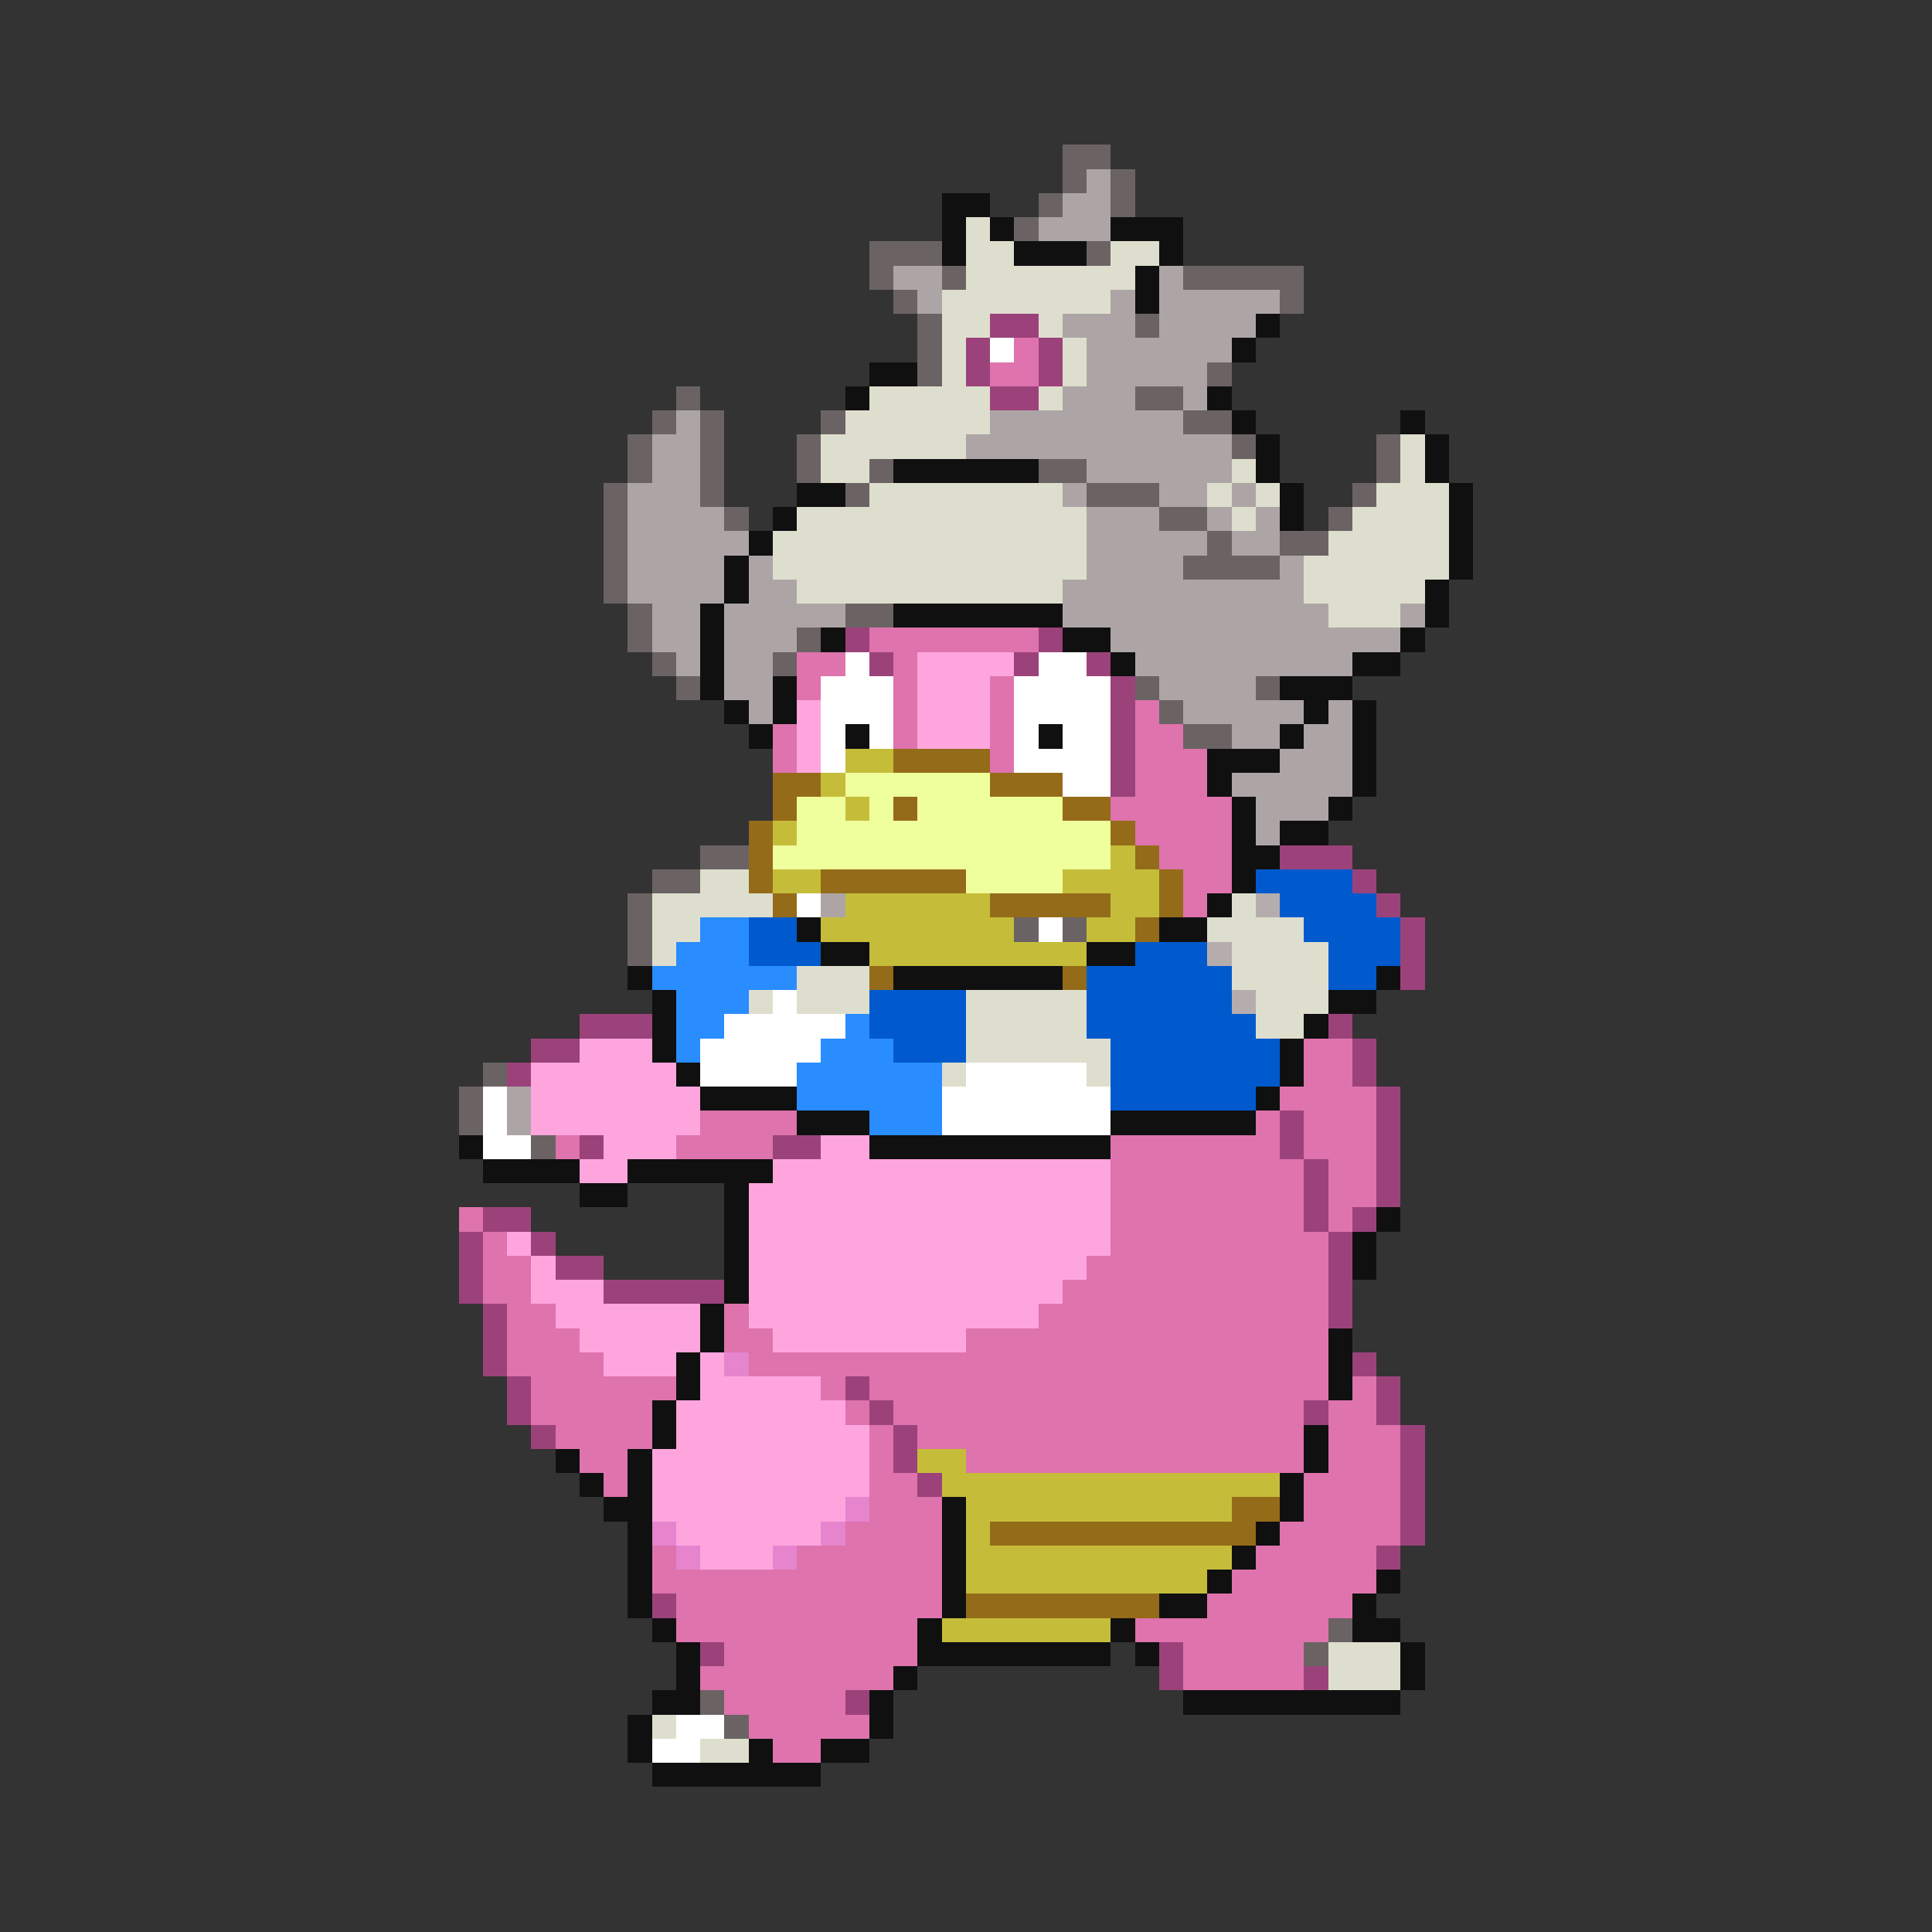 <svg xmlns="http://www.w3.org/2000/svg" viewBox="0 -0.5 80 80" shape-rendering="crispEdges">
<rect x="0" y="-0.5" width="80" height="80" fill="#333333" stroke="none"/>
<path stroke="#6b6363" d="M44 6h2M44 7h1M46 7h1M43 8h1M46 8h1M42 9h1M36 10h3M45 10h1M36 11h1M39 11h1M49 11h5M37 12h1M53 12h1M38 13h1M47 13h1M38 14h1M38 15h1M50 15h1M28 16h1M47 16h2M27 17h1M29 17h1M34 17h1M49 17h2M26 18h1M29 18h1M33 18h1M51 18h1M57 18h1M26 19h1M29 19h1M33 19h1M36 19h1M43 19h2M57 19h1M25 20h1M29 20h1M35 20h1M45 20h3M56 20h1M25 21h1M30 21h1M48 21h2M55 21h1M25 22h1M50 22h1M53 22h2M25 23h1M49 23h4M25 24h1M26 25h1M35 25h2M26 26h1M33 26h1M27 27h1M32 27h1M28 28h1M47 28h1M52 28h1M48 29h1M49 30h2M29 35h2M27 36h2M26 37h1M26 38h1M42 38h1M44 38h1M26 39h1M20 44h1M19 45h1M19 46h1M22 47h1M55 67h1M54 68h1M29 70h1M30 71h1" />
<path stroke="#ada5a5" d="M45 7h1M44 8h2M43 9h3M37 11h2M48 11h1M38 12h1M46 12h1M48 12h5M44 13h3M48 13h4M45 14h6M45 15h5M44 16h3M49 16h1M28 17h1M41 17h8M27 18h2M40 18h11M27 19h2M45 19h6M26 20h3M44 20h1M48 20h2M51 20h1M26 21h4M45 21h3M50 21h1M52 21h1M26 22h5M45 22h5M51 22h2M26 23h4M31 23h1M45 23h4M53 23h1M26 24h4M31 24h2M44 24h10M27 25h2M30 25h5M44 25h11M58 25h1M27 26h2M30 26h3M46 26h12M28 27h1M30 27h2M47 27h9M30 28h2M48 28h4M31 29h1M49 29h5M55 29h1M51 30h2M54 30h2M53 31h3M51 32h5M52 33h3M52 34h1M34 37h1M21 45h1M21 46h1" />
<path stroke="#101010" d="M39 8h2M39 9h1M41 9h1M46 9h3M39 10h1M42 10h3M48 10h1M47 11h1M47 12h1M52 13h1M51 14h1M36 15h2M35 16h1M50 16h1M51 17h1M58 17h1M52 18h1M59 18h1M37 19h6M52 19h1M59 19h1M33 20h2M53 20h1M60 20h1M32 21h1M53 21h1M60 21h1M31 22h1M60 22h1M30 23h1M60 23h1M30 24h1M59 24h1M29 25h1M37 25h7M59 25h1M29 26h1M34 26h1M44 26h2M58 26h1M29 27h1M46 27h1M56 27h2M29 28h1M32 28h1M53 28h3M30 29h1M32 29h1M54 29h1M56 29h1M31 30h1M35 30h1M43 30h1M53 30h1M56 30h1M50 31h3M56 31h1M50 32h1M56 32h1M51 33h1M55 33h1M51 34h1M53 34h2M51 35h2M51 36h1M50 37h1M33 38h1M48 38h2M34 39h2M45 39h2M26 40h1M37 40h7M57 40h1M27 41h1M55 41h2M27 42h1M54 42h1M27 43h1M53 43h1M28 44h1M53 44h1M29 45h4M52 45h1M33 46h3M46 46h6M19 47h1M36 47h10M20 48h4M26 48h6M24 49h2M30 49h1M30 50h1M57 50h1M30 51h1M56 51h1M30 52h1M56 52h1M30 53h1M29 54h1M29 55h1M55 55h1M28 56h1M55 56h1M28 57h1M55 57h1M27 58h1M27 59h1M54 59h1M23 60h1M26 60h1M54 60h1M24 61h1M26 61h1M53 61h1M25 62h2M39 62h1M53 62h1M26 63h1M39 63h1M52 63h1M26 64h1M39 64h1M51 64h1M26 65h1M39 65h1M50 65h1M57 65h1M26 66h1M39 66h1M48 66h2M56 66h1M27 67h1M38 67h1M46 67h1M56 67h2M28 68h1M38 68h8M47 68h1M58 68h1M28 69h1M37 69h1M58 69h1M27 70h2M36 70h1M49 70h9M26 71h1M36 71h1M26 72h1M31 72h1M34 72h2M27 73h7" />
<path stroke="#dedece" d="M40 9h1M40 10h2M46 10h2M40 11h7M39 12h7M39 13h2M43 13h1M39 14h1M44 14h1M39 15h1M44 15h1M36 16h5M43 16h1M35 17h6M34 18h6M58 18h1M34 19h2M51 19h1M58 19h1M36 20h8M50 20h1M52 20h1M57 20h3M33 21h12M51 21h1M56 21h4M32 22h13M55 22h5M32 23h13M54 23h6M33 24h11M54 24h5M55 25h3M29 36h2M27 37h5M51 37h1M27 38h2M50 38h4M27 39h1M51 39h4M33 40h3M51 40h4M31 41h1M33 41h3M40 41h5M52 41h3M40 42h5M52 42h2M40 43h6M39 44h1M45 44h1M55 68h3M55 69h3M27 71h1M29 72h2" />
<path stroke="#9c427b" d="M41 13h2M40 14h1M43 14h1M40 15h1M43 15h1M41 16h2M35 26h1M43 26h1M36 27h1M42 27h1M45 27h1M46 28h1M46 29h1M46 30h1M46 31h1M46 32h1M53 35h3M56 36h1M57 37h1M58 38h1M58 39h1M58 40h1M24 42h3M55 42h1M22 43h2M56 43h1M21 44h1M56 44h1M57 45h1M53 46h1M57 46h1M24 47h1M32 47h2M53 47h1M57 47h1M54 48h1M57 48h1M54 49h1M57 49h1M20 50h2M54 50h1M56 50h1M19 51h1M22 51h1M55 51h1M19 52h1M23 52h2M55 52h1M19 53h1M25 53h5M55 53h1M20 54h1M55 54h1M20 55h1M20 56h1M56 56h1M21 57h1M35 57h1M57 57h1M21 58h1M36 58h1M54 58h1M57 58h1M22 59h1M37 59h1M58 59h1M37 60h1M58 60h1M38 61h1M58 61h1M58 62h1M58 63h1M57 64h1M27 66h1M29 68h1M48 68h1M48 69h1M54 69h1M35 70h1" />
<path stroke="#ffffff" d="M41 14h1M35 27h1M43 27h2M34 28h3M42 28h4M34 29h3M42 29h4M34 30h1M36 30h1M42 30h1M44 30h2M34 31h1M42 31h4M44 32h2M33 37h1M43 38h1M32 41h1M30 42h5M29 43h5M29 44h4M40 44h5M20 45h1M39 45h7M20 46h1M39 46h7M20 47h2M28 71h2M27 72h2" />
<path stroke="#de73ad" d="M42 14h1M41 15h2M36 26h7M33 27h2M37 27h1M33 28h1M37 28h1M41 28h1M37 29h1M41 29h1M47 29h1M32 30h1M37 30h1M41 30h1M47 30h2M32 31h1M41 31h1M47 31h3M47 32h3M46 33h5M47 34h4M48 35h3M49 36h2M49 37h1M54 43h2M54 44h2M53 45h4M29 46h4M52 46h1M54 46h3M23 47h1M28 47h4M46 47h7M54 47h3M46 48h8M55 48h2M46 49h8M55 49h2M19 50h1M46 50h8M55 50h1M20 51h1M46 51h9M20 52h2M45 52h10M20 53h2M44 53h11M21 54h2M30 54h1M43 54h12M21 55h3M30 55h2M40 55h15M21 56h4M31 56h24M22 57h6M34 57h1M36 57h19M56 57h1M22 58h5M35 58h1M37 58h17M55 58h2M23 59h4M36 59h1M38 59h16M55 59h3M24 60h2M36 60h1M40 60h14M55 60h3M25 61h1M36 61h2M54 61h4M36 62h3M54 62h4M35 63h4M53 63h5M27 64h1M33 64h6M52 64h5M27 65h12M51 65h6M28 66h11M50 66h6M28 67h10M47 67h8M30 68h8M49 68h5M29 69h8M49 69h5M30 70h5M31 71h5M32 72h2" />
<path stroke="#ffa5de" d="M38 27h4M38 28h3M33 29h1M38 29h3M33 30h1M38 30h3M33 31h1M24 43h3M22 44h6M22 45h7M22 46h7M25 47h3M34 47h2M24 48h2M32 48h14M31 49h15M31 50h15M21 51h1M31 51h15M22 52h1M31 52h14M22 53h3M31 53h13M23 54h6M31 54h12M24 55h5M32 55h8M25 56h3M29 56h1M29 57h5M28 58h7M28 59h8M27 60h9M27 61h9M27 62h8M28 63h6M29 64h3" />
<path stroke="#c5bd3a" d="M35 31h2M34 32h1M35 33h1M32 34h1M46 35h1M32 36h2M44 36h4M35 37h6M46 37h2M34 38h8M45 38h2M36 39h9M38 60h2M39 61h14M40 62h11M40 63h1M40 64h11M40 65h10M39 67h7" />
<path stroke="#946b19" d="M37 31h4M32 32h2M41 32h3M32 33h1M37 33h1M44 33h2M31 34h1M46 34h1M31 35h1M47 35h1M31 36h1M34 36h6M48 36h1M32 37h1M41 37h5M48 37h1M47 38h1M36 40h1M44 40h1M51 62h2M41 63h11M40 66h8" />
<path stroke="#efff9c" d="M35 32h6M33 33h2M36 33h1M38 33h6M33 34h13M32 35h14M40 36h4" />
<path stroke="#005ace" d="M52 36h4M53 37h4M31 38h2M54 38h4M31 39h3M47 39h3M55 39h3M45 40h6M55 40h2M36 41h4M45 41h6M36 42h4M45 42h7M37 43h3M46 43h7M46 44h7M46 45h6" />
<path stroke="#b5adad" d="M52 37h1M50 39h1M51 41h1" />
<path stroke="#298cff" d="M29 38h2M28 39h3M27 40h6M28 41h3M28 42h2M35 42h1M28 43h1M34 43h3M33 44h6M33 45h6M36 46h3" />
<path stroke="#e684ce" d="M30 56h1M35 62h1M27 63h1M34 63h1M28 64h1M32 64h1" />
</svg>